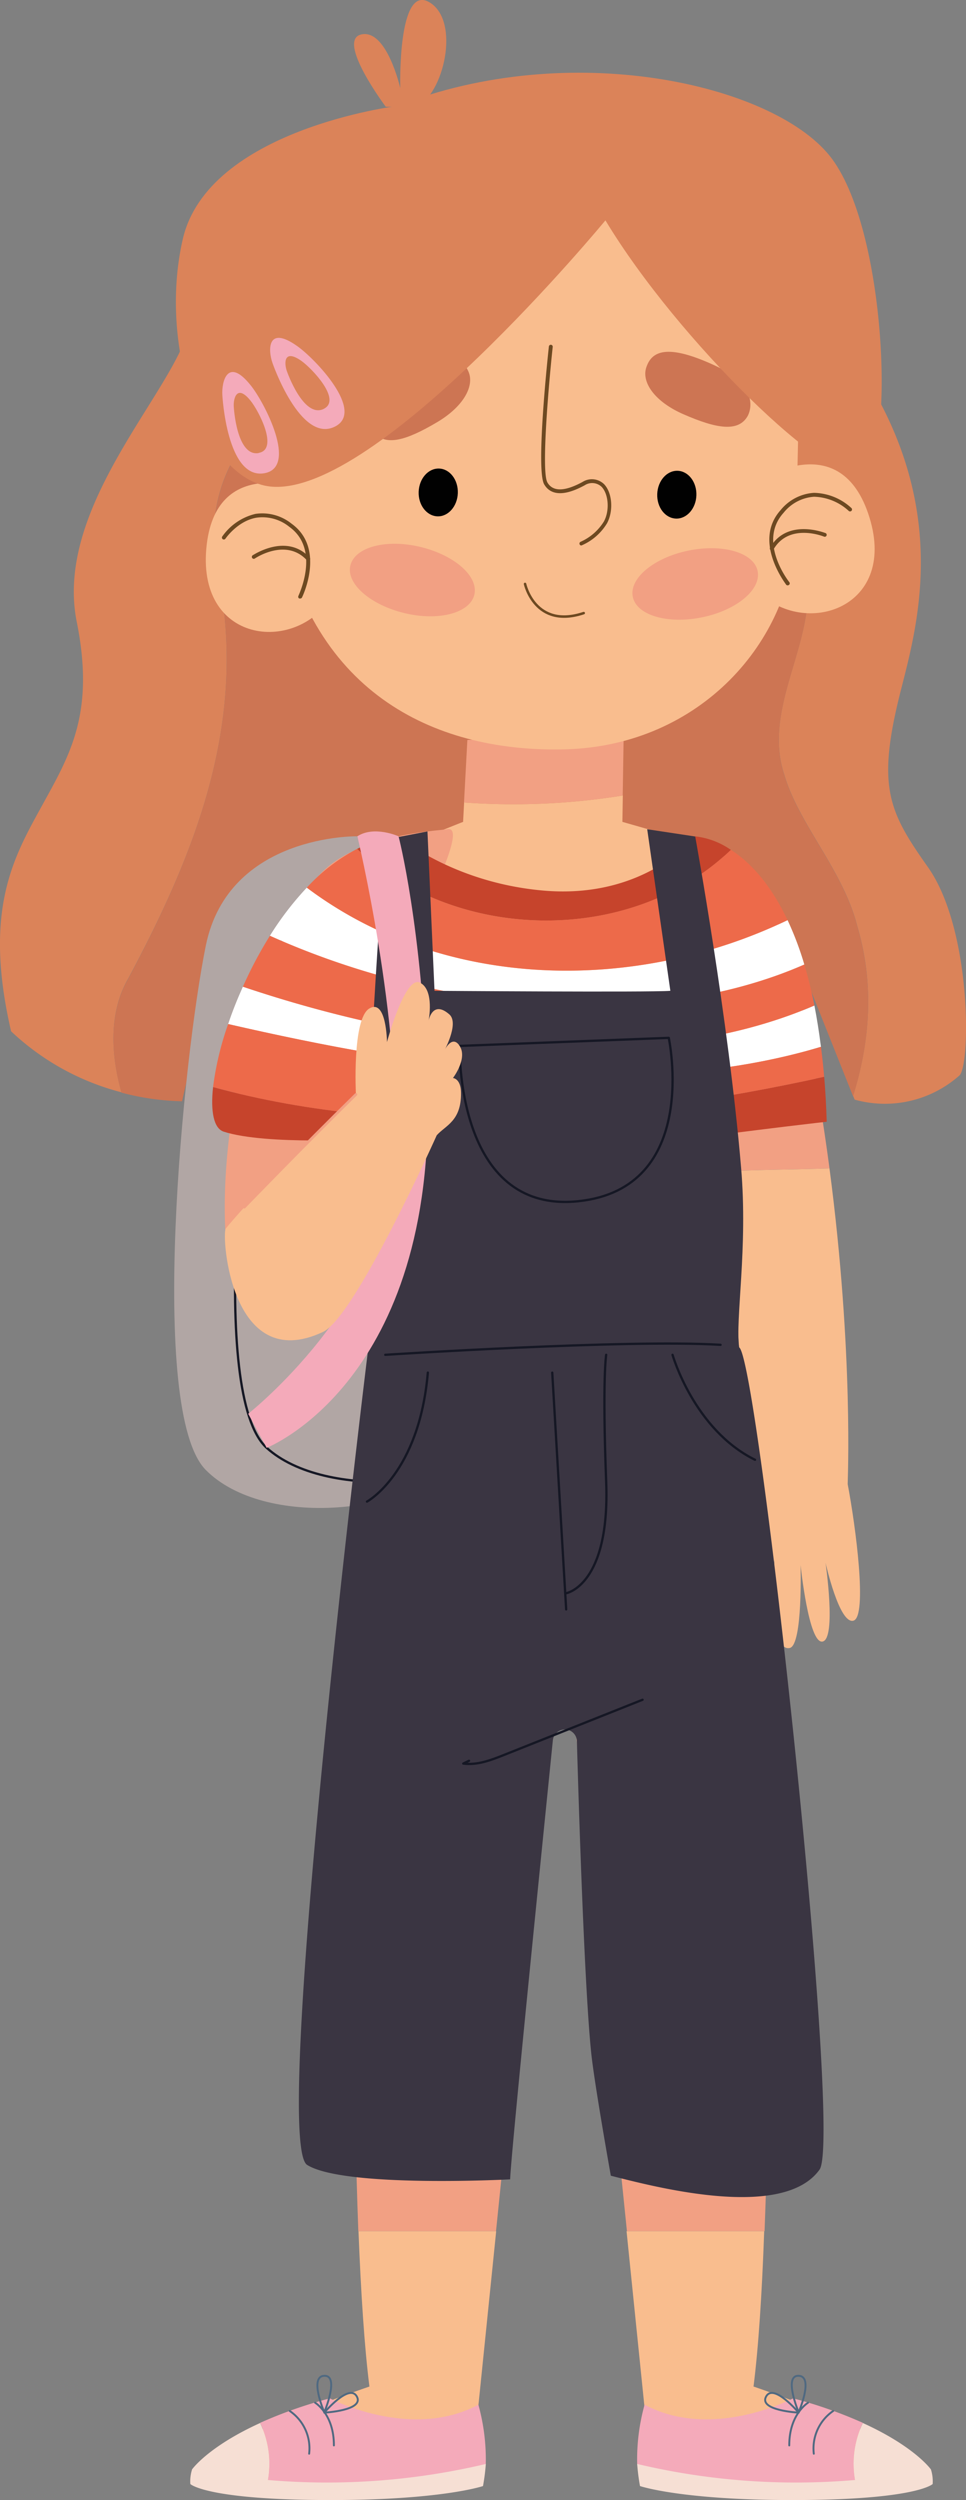 <svg id="Layer_1" data-name="Layer 1" xmlns="http://www.w3.org/2000/svg" viewBox="0 0 181.08 468.22"><rect x="0" y="0" width="181.08" height="468.22" fill="#808080" stroke="none"/><defs><style>.cls-1{fill:#db8359;}.cls-2{fill:#cd7553;}.cls-3{fill:#b1a6a4;}.cls-19,.cls-20,.cls-4,.cls-9{fill:none;stroke-linecap:round;stroke-linejoin:round;}.cls-4{stroke:#151724;stroke-width:0.43px;}.cls-5{fill:#f2a083;}.cls-6{fill:#f9bd8e;}.cls-7{fill:#f6dfd4;}.cls-8{fill:#f4aaba;}.cls-9{stroke:#4f6981;stroke-width:0.36px;}.cls-10{fill:#3a3542;}.cls-11{fill:#dc2b2b;}.cls-12{fill:#ea5251;}.cls-13{fill:#fff;}.cls-14{fill:#ed6a4a;}.cls-15{fill:#c6442c;}.cls-16{fill:#f6a208;}.cls-17{fill:#010101;}.cls-18{fill:#6d4921;}.cls-19{stroke:#6d4921;stroke-width:0.47px;}.cls-20{stroke:#f2a083;stroke-width:0.5px;}</style></defs><path class="cls-1" d="M405.89,349.26c-7.46-10.54-9.69-15.14-5.05-33.31,3.06-12,8.7-32.42-5.64-56.82-10.34-17.61-14.3-37-14.3-37l-111.2,5.19a60.71,60.71,0,0,1-2.67,22c-3.95,12.27-24.91,33.08-20.71,54,3.45,17.18-1.31,24.93-6.57,34.5s-11,19.44-5.74,42.16a47.4,47.4,0,0,0,20.69,11.43c-2.18-7.68-2.18-15.4,1.27-21.32,13-24.28,22.56-48.79,16.68-76.7-4.13-20.91,12.65-35.75,29.67-38,23.8-2.89,41.84,12.14,61.31,22.68,6.55,2.76,15.33,5.67,18.2,12.75,5.82,13-7.53,26.95-2.91,41,2.7,9.36,11.08,18,13.71,28.47,3.14,10.53,2.49,21.34-.79,31.76l.3.73a21.07,21.07,0,0,0,19.62-4.51C413.87,386.48,414.16,361,405.89,349.26Z" transform="translate(-231.93 -186.84)"/><path class="cls-2" d="M392.63,360.35c-2.63-10.5-11-19.11-13.71-28.47-4.62-14.07,8.73-28,2.91-41-2.87-7.08-11.65-10-18.2-12.75-19.47-10.54-37.51-25.57-61.31-22.68-17,2.23-33.8,17.07-29.67,38,5.88,27.91-3.72,52.42-16.68,76.7-3.45,5.92-3.45,13.64-1.27,21.32a48.59,48.59,0,0,0,11.35,1.62l4.64-20.18,3.64,20.83s11,7.45,53,1.76,48.58,1.69,52.36-5.11-1.78-33.15-1.78-33.15l13.93,34.91C395.12,381.69,395.77,370.88,392.63,360.35Z" transform="translate(-231.93 -186.84)"/><path class="cls-3" d="M298.92,343.46s-24.15-.47-28.41,20.48-10.88,87.22,0,98.2,38.6,8.6,48.4-2.71S298.92,343.46,298.92,343.46Z" transform="translate(-231.93 -186.84)"/><path class="cls-4" d="M310.34,351.44s-24.15-.43-28.42,18.38-10.88,78.32,0,88.17,38.61,7.73,48.41-2.42S310.34,351.44,310.34,351.44Z" transform="translate(-231.93 -186.84)"/><path class="cls-5" d="M348.66,335.82l.19-11.91-29.31,1.51-.63,11.71A128.31,128.31,0,0,0,348.66,335.82Z" transform="translate(-231.93 -186.84)"/><path class="cls-5" d="M379.74,364.35c-5.92-15.74-15.66-21.79-25.2-20.8-.08.4,6.42,40.11,6.32,40.51,2.3,8,4.63,16.39,6.05,22.19,6.95-.35,13.72-.36,20.51-.59A399.9,399.9,0,0,0,379.74,364.35Z" transform="translate(-231.93 -186.84)"/><path class="cls-6" d="M387.42,405.66c-6.79.23-13.56.24-20.51.59.51,2.09.91,3.85,1.13,5.12,1.77,10,3.76,51.8,3.76,51.8s-7.55,12-5.68,15.3,6-3.87,6-3.87-3.86,17.88-.76,18.06S377.12,479,377.12,479s-1.28,17.42,2.88,16.47c2.43-.66,2-15.54,2-15.54s1.52,14.88,4.13,14.34.55-14.76.55-14.76,2.58,11.59,5.23,10.85.43-17.66-1.08-25.57C390.79,464.78,392,440.4,387.42,405.66Z" transform="translate(-231.93 -186.84)"/><path class="cls-6" d="M370.82,405.42c-2.65-11.07-2.46-22.61-2.44-33.94,0-7.37-.33-14.75-1-22.09a4,4,0,0,1-.2-2.07c-.05-.47-.11-.94-.16-1.41-3.33-1-5.68-1.51-5.68-1.51l-12.74-3.64.08-4.94a128.31,128.31,0,0,1-29.75,1.31l-.19,3.63s-3.92,1.54-7.41,3l-2.09,1c-.94,15.23-2.73,30.46-9.27,44.11l12,30.61-11.21,48.64s24.68,17.28,76.71,4.75l-9.84-45.32Z" transform="translate(-231.93 -186.84)"/><path class="cls-5" d="M375.25,468h-39.8l14,136.69h25.8C377.3,552.06,375.25,468,375.25,468Z" transform="translate(-231.93 -186.84)"/><path class="cls-6" d="M373.18,633.79c.93-7.33,1.59-17.44,2-29.08h-25.8l3.52,34.47c-6.41,19.51,15.65,13.5,15.65,13.5S405,656.39,405,650.45,373.18,633.79,373.18,633.79Z" transform="translate(-231.93 -186.84)"/><path class="cls-7" d="M393.67,640.62c9.75,4.43,12.75,8.68,12.75,8.68s-.49,1.37-14.05,2.86A17.73,17.73,0,0,1,393.67,640.62Z" transform="translate(-231.93 -186.84)"/><path class="cls-8" d="M352.76,637.19C365.47,644,380.6,636,380.6,636a84.5,84.5,0,0,1,13.07,4.59,17.73,17.73,0,0,0-1.3,11.54c-3.49.39-7.85.79-13.29,1.17-26.6,1.87-27.71-5-27.71-5A38.28,38.28,0,0,1,352.76,637.19Z" transform="translate(-231.93 -186.84)"/><path class="cls-7" d="M351.37,648.29a38.49,38.49,0,0,0,.53,4.14s7.67,2.62,28.54,2.62c23.33,0,26.32-3,26.32-3a7.34,7.34,0,0,0-.34-2.78A129.09,129.09,0,0,1,351.37,648.29Z" transform="translate(-231.93 -186.84)"/><path class="cls-9" d="M388.11,638.37a8.5,8.5,0,0,0-3.63,8" transform="translate(-231.93 -186.84)"/><path class="cls-9" d="M383.4,636.82s-3.54,2.12-3.52,8" transform="translate(-231.93 -186.84)"/><path class="cls-9" d="M381.64,638.61s2.91-6.73,0-6.83S381.64,638.61,381.64,638.61Z" transform="translate(-231.93 -186.84)"/><path class="cls-9" d="M381.64,638.68s-4.72-5.61-6.11-3S381.64,638.68,381.64,638.68Z" transform="translate(-231.93 -186.84)"/><path class="cls-5" d="M338.91,468H299.1s-2,84,0,136.69h25.81Z" transform="translate(-231.93 -186.84)"/><path class="cls-6" d="M324.94,604.71H299.13c.46,11.64,1.12,21.75,2.05,29.08,0,0-31.79,10.72-31.79,16.66s36.38,2.23,36.38,2.23,22.06,6,15.65-13.5Z" transform="translate(-231.93 -186.84)"/><path class="cls-10" d="M301.18,437.55s65.76.12,69.28,1.61,19.44,147.9,15.1,154c-6.88,9.63-31.09,3.18-39.13,1.15,0,0-3.1-17.31-3.69-23.14-1.49-14.52-2.67-58.3-2.67-58.3a2.26,2.26,0,0,0-4.51-.05c-3.09,30.5-7.92,78.5-8,82.17,0,0-31.1,1.64-38.05-2.7S301.18,437.55,301.18,437.55Z" transform="translate(-231.93 -186.84)"/><path class="cls-7" d="M280.69,640.62c-9.75,4.43-12.75,8.68-12.75,8.68s.49,1.37,14.05,2.86A17.73,17.73,0,0,0,280.69,640.62Z" transform="translate(-231.93 -186.84)"/><path class="cls-8" d="M321.6,637.19C308.89,644,293.76,636,293.76,636a84.5,84.5,0,0,0-13.07,4.59,17.73,17.73,0,0,1,1.3,11.54c3.49.39,7.84.79,13.29,1.17,26.6,1.87,27.71-5,27.71-5A38.28,38.28,0,0,0,321.6,637.19Z" transform="translate(-231.93 -186.84)"/><path class="cls-7" d="M323,648.29a38.49,38.49,0,0,1-.53,4.14s-7.67,2.62-28.54,2.62c-23.33,0-26.32-3-26.32-3a7.34,7.34,0,0,1,.34-2.78A129.09,129.09,0,0,0,323,648.29Z" transform="translate(-231.93 -186.84)"/><path class="cls-9" d="M286.25,638.37a8.5,8.5,0,0,1,3.63,8" transform="translate(-231.93 -186.84)"/><path class="cls-9" d="M291,636.82s3.54,2.12,3.52,8" transform="translate(-231.93 -186.84)"/><path class="cls-9" d="M292.72,638.61s-2.91-6.73,0-6.83S292.72,638.61,292.72,638.61Z" transform="translate(-231.93 -186.84)"/><path class="cls-9" d="M292.72,638.68s4.72-5.61,6.11-3S292.72,638.68,292.72,638.68Z" transform="translate(-231.93 -186.84)"/><path class="cls-11" d="M373.82,392.18l-.16.62.16-.62-.16.62-.12.48c0-.45-.05-.86-.07-1.23Z" transform="translate(-231.93 -186.84)"/><path class="cls-12" d="M287.07,476" transform="translate(-231.93 -186.84)"/><path class="cls-5" d="M305.28,411.67c-.76-5.93-1.59-14.62-2.31-22.91-5.62-8.09,19.57-48.29,12.65-46.61-1.09.26-19.45.92-25.28,10.51-18.49,30.42-18.64,71.48-13.09,77.83C285.31,428,298.54,416.67,305.28,411.67Z" transform="translate(-231.93 -186.84)"/><path class="cls-13" d="M385.82,382.89c-.35-2.76-.76-5.35-1.23-7.74-31.71,13.65-73.71,7.74-107.13-3.52-1.06,2.36-2,4.71-2.76,7C310,386.71,351,393.31,385.82,382.89Z" transform="translate(-231.93 -186.84)"/><path class="cls-14" d="M274.7,378.62a56.61,56.61,0,0,0-2.83,11.81c36,9.86,76.77,6.4,114.55-1.92-.16-2-.37-3.82-.6-5.62C351,393.31,310,386.71,274.7,378.62Z" transform="translate(-231.93 -186.84)"/><path class="cls-14" d="M384.59,375.15q-.84-4.2-1.89-7.68c-29.84,13-69.6,8.36-100.17-5.39a77.54,77.54,0,0,0-5.07,9.55C310.88,382.89,352.88,388.8,384.59,375.15Z" transform="translate(-231.93 -186.84)"/><path class="cls-13" d="M382.7,367.47a58.66,58.66,0,0,0-3.14-8.31c-28.48,13.66-64.3,13.3-90.12-6.08a57.84,57.84,0,0,0-6.91,9C313.1,375.83,352.86,380.48,382.7,367.47Z" transform="translate(-231.93 -186.84)"/><path class="cls-14" d="M379.56,359.16c-3.38-7.15-7.34-11.06-10.63-13.17-19,18.16-51.7,17.21-70.05-.18a34.69,34.69,0,0,0-9.44,7.27C315.26,372.46,351.08,372.82,379.56,359.16Z" transform="translate(-231.93 -186.84)"/><path class="cls-15" d="M271.87,390.43c-.49,4.55.11,7.74,2,8.35,8,2.58,27.21,1.36,27.21,1.36s40.9,2.55,57.73.29,28.09-3.51,28.09-3.51c-.09-3-.25-5.76-.47-8.41C348.64,396.83,307.91,400.29,271.87,390.43Z" transform="translate(-231.93 -186.84)"/><path class="cls-15" d="M368.93,346a14.62,14.62,0,0,0-6.71-2.53s-9.33,12-28.84,10.12c-16.76-1.58-26.74-10.12-26.74-10.12a22.79,22.79,0,0,0-7.76,2.35C317.23,363.2,350,364.15,368.93,346Z" transform="translate(-231.93 -186.84)"/><path class="cls-6" d="M381.75,239.63s.21,21.44-.69,46.79c-.73,20.53-17.86,40-43,40.75-23.61.68-47.74-9.69-53.88-43s0-60.17,30.26-66.42S374.58,213.86,381.75,239.63Z" transform="translate(-231.93 -186.84)"/><path class="cls-16" d="M347.25,231.37l-.21-.29Z" transform="translate(-231.93 -186.84)"/><path class="cls-6" d="M294.41,298.1l-4.81-19.47s-17.43-7.07-19,11S288,309.35,294.41,298.1Z" transform="translate(-231.93 -186.84)"/><path class="cls-2" d="M302,267.75s-3.85-4.73,4.84-10.16,11.64-4.06,12.91-1.14c1.16,2.66-.92,6.51-5.85,9.44C308,269.39,304.12,270.47,302,267.75Z" transform="translate(-231.93 -186.84)"/><path class="cls-2" d="M372.05,264.81s3.24-5.17-6.06-9.49-12-2.6-12.95.45c-.82,2.79,1.72,6.35,7,8.65C366.32,267.17,370.32,267.76,372.05,264.81Z" transform="translate(-231.93 -186.84)"/><path class="cls-17" d="M317.75,279.2c-.09,2.47-1.81,4.42-3.83,4.34s-3.6-2.13-3.51-4.6,1.8-4.42,3.83-4.35S317.84,276.73,317.75,279.2Z" transform="translate(-231.93 -186.84)"/><path class="cls-17" d="M362.47,279.62c-.09,2.47-1.81,4.42-3.84,4.34s-3.59-2.13-3.5-4.6,1.8-4.42,3.83-4.35S362.56,277.15,362.47,279.62Z" transform="translate(-231.93 -186.84)"/><path class="cls-18" d="M288.18,298.93l-.15,0a.36.36,0,0,1-.16-.49c0-.09,4.23-8.66-1.7-12.93a8,8,0,0,0-6.21-1.71c-3.52.63-5.74,3.89-5.77,3.92a.36.36,0,0,1-.6-.4,10.58,10.58,0,0,1,6.23-4.24,8.77,8.77,0,0,1,6.77,1.84c6.44,4.63,2,13.75,1.93,13.85A.38.38,0,0,1,288.18,298.93Z" transform="translate(-231.93 -186.84)"/><path class="cls-18" d="M279.49,291.5a.39.39,0,0,1-.29-.16.37.37,0,0,1,.1-.51c.06,0,6.31-4.27,10.67.43a.36.36,0,1,1-.53.49c-3.93-4.23-9.67-.36-9.73-.32A.36.36,0,0,1,279.49,291.5Z" transform="translate(-231.93 -186.84)"/><path class="cls-18" d="M340.9,289a.35.35,0,0,1-.32-.22.36.36,0,0,1,.2-.48,9.81,9.81,0,0,0,4.36-3.81c1.09-2,.88-5.08-.42-6.46a2.57,2.57,0,0,0-3.2-.3l-.19.1c-4.56,2.43-6.54,1.19-7.39-.28-1.57-2.69.62-23.46.88-25.82a.36.36,0,0,1,.72.08c-.69,6.35-2.2,23.27-1,25.38,1,1.73,3.16,1.73,6.42,0l.22-.12a3.27,3.27,0,0,1,4,.46c1.53,1.61,1.78,5,.54,7.31a10.33,10.33,0,0,1-4.73,4.13A.4.4,0,0,1,340.9,289Z" transform="translate(-231.93 -186.84)"/><path class="cls-6" d="M373.42,297l.6-20s15.55-10.58,20.9,6.77S382,306.61,373.42,297Z" transform="translate(-231.93 -186.84)"/><path class="cls-18" d="M379.69,296.45a.27.27,0,0,0,.14-.07.36.36,0,0,0,.06-.51c-.06-.07-6-7.57-1.07-13a8,8,0,0,1,5.71-3,10,10,0,0,1,6.46,2.62.37.37,0,1,0,.51-.53,10.62,10.62,0,0,0-7-2.82,8.76,8.76,0,0,0-6.23,3.22c-5.31,5.89,1,13.87,1,13.95A.37.37,0,0,0,379.69,296.45Z" transform="translate(-231.93 -186.84)"/><path class="cls-18" d="M386.62,287.36a.39.39,0,0,0,.25-.22.36.36,0,0,0-.2-.47c-.07,0-7.08-2.85-10.35,2.66a.37.37,0,1,0,.63.37c2.95-5,9.38-2.39,9.44-2.36A.46.46,0,0,0,386.62,287.36Z" transform="translate(-231.93 -186.84)"/><path class="cls-5" d="M320.85,298.21c-.81,3.43-6.67,5-13.08,3.46s-11-5.52-10.16-8.94,6.67-5,13.09-3.47S321.66,294.78,320.85,298.21Z" transform="translate(-231.93 -186.84)"/><path class="cls-5" d="M350.55,298.62c.71,3.45,6.52,5.16,13,3.83s11.11-5.22,10.4-8.67-6.53-5.15-13-3.82S349.83,295.18,350.55,298.62Z" transform="translate(-231.93 -186.84)"/><path class="cls-1" d="M306.43,206.68s-35.54,4.37-40.25,25,4.23,45,16.44,46.28c19.94,2.09,62.8-49.85,62.8-49.85,13.55,22.48,42.39,50.46,48.31,47.45s4.58-46.23-6.35-59.63S338.76,194,306.43,206.68Z" transform="translate(-231.93 -186.84)"/><path class="cls-1" d="M304.24,206.83s-9.36-12.48-4.58-13.54,7.3,10.05,7.3,10.05-.54-19.55,5.42-16.1,2.73,17.42-2.5,19.66" transform="translate(-231.93 -186.84)"/><path class="cls-19" d="M330.35,296.2s1.85,8.5,11,5.46" transform="translate(-231.93 -186.84)"/><path class="cls-8" d="M278.92,259c-4.32-5.4-5.47-.71-5.31,1.83,0,0,.82,15.84,7.86,14.64C287.85,274.36,281.47,262.14,278.92,259Zm1.5,12.69c-4.18.71-4.67-8.7-4.67-8.7-.1-1.51.59-4.3,3.16-1.09C280.42,263.76,284.21,271,280.42,271.66Z" transform="translate(-231.93 -186.84)"/><path class="cls-8" d="M287.62,251.64c-5.66-4-5.46.85-4.59,3.24,0,0,5.2,15,11.63,11.88C300.48,263.94,291,254,287.62,251.64Zm5,11.78c-3.82,1.85-6.91-7.06-6.91-7.06-.52-1.42-.64-4.29,2.72-1.93C290.39,255.82,296.06,261.74,292.6,263.42Z" transform="translate(-231.93 -186.84)"/><path class="cls-10" d="M301.18,437.55s.81-24.37,0-34.1,2.94-59.37,2.94-59.37l7.94-1.53,1.32,29.85s40.53.31,44.21,0l-4.34-30.26,9,1.36s6.22,34,8.6,62c1.3,15.14-1.12,28.4-.36,33.74C372.64,454.38,301.18,437.55,301.18,437.55Z" transform="translate(-231.93 -186.84)"/><path class="cls-4" d="M318.1,382.72l39.19-1.51s6.06,28.23-17,30.6S318.1,382.72,318.1,382.72Z" transform="translate(-231.93 -186.84)"/><path class="cls-8" d="M298.92,343.46s8.27,34.25,7.09,60.83-27.55,47.32-27.55,47.32l3.46,6.38s31.93-12.46,30.13-67.87c-1-29.86-5.41-46.66-5.41-46.66S302.08,341.41,298.92,343.46Z" transform="translate(-231.93 -186.84)"/><path class="cls-6" d="M304.47,382s-.08-8.24-3.32-6.28-2.5,16.12-2.5,16.12-18,17.22-24.4,25.09c-.81,1,.8,27.55,18.23,19.35,6.09-2.87,21.32-36.83,21.32-36.83,1.67-1.86,4.58-2.64,4.55-7.88,0-2.76-1.51-2.84-1.51-2.84s2.78-3.63,1.26-6-3.05,1.2-3.05,1.2,3-5.32,1.16-7.07C313,374,312.27,378,312.27,378s1.16-5.79-1.64-7.14S304.47,382,304.47,382Z" transform="translate(-231.93 -186.84)"/><path class="cls-20" d="M277.73,412.91s11.22-11.6,20.92-21.1" transform="translate(-231.93 -186.84)"/><path class="cls-4" d="M304.15,440.57s45.3-2.95,62.85-1.87" transform="translate(-231.93 -186.84)"/><line class="cls-4" x1="103.52" y1="257.07" x2="106.13" y2="301.41"/><path class="cls-4" d="M338.06,485.22s8.24-1.43,7.5-20.84,0-23.81,0-23.81" transform="translate(-231.93 -186.84)"/><path class="cls-4" d="M358,440.57s4,14,15.46,19.66" transform="translate(-231.93 -186.84)"/><path class="cls-4" d="M300.72,468.06s9.78-5.27,11.41-24.16" transform="translate(-231.93 -186.84)"/><path class="cls-4" d="M319.85,516.6l-1.08.52c2.62.35,5.21-.64,7.66-1.62l25.95-10.33" transform="translate(-231.93 -186.84)"/></svg>